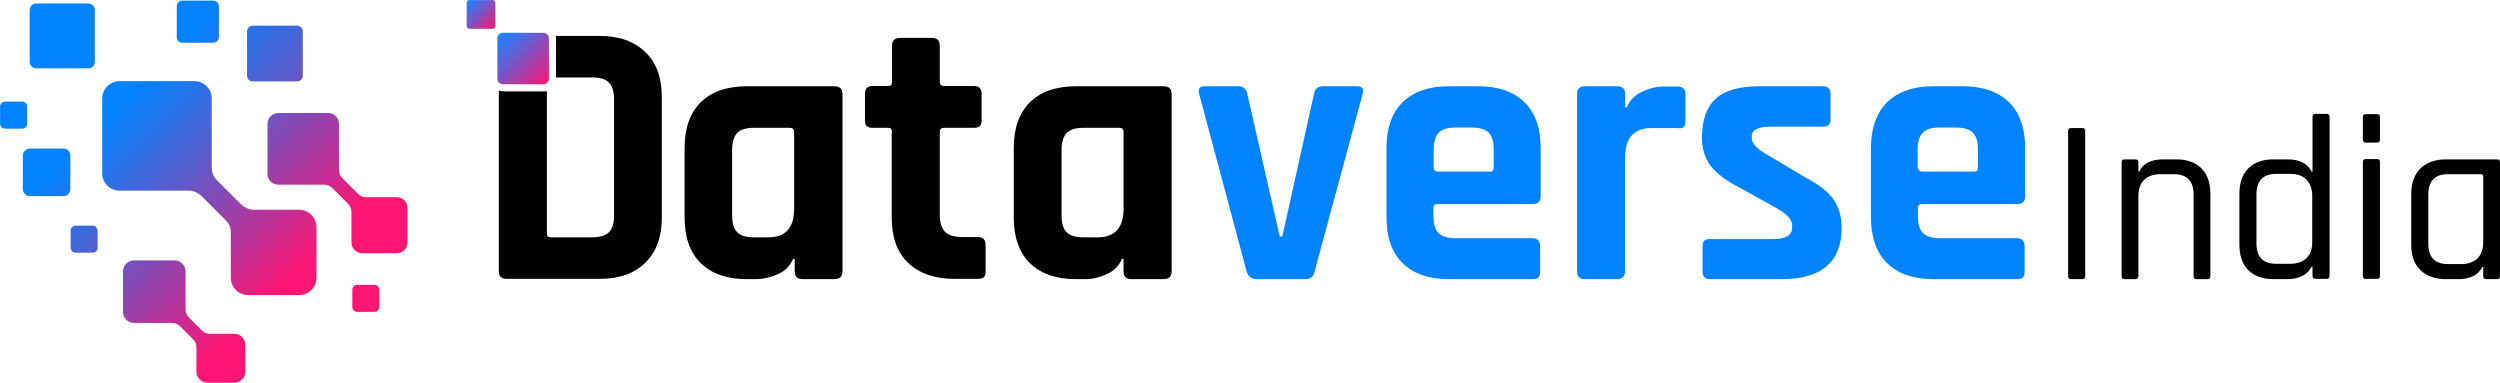 <svg version="1.1" id="Layer_1" xmlns="http://www.w3.org/2000/svg" xmlns:xlink="http://www.w3.org/1999/xlink" x="0px" y="0px" enable-background="new 0 0 1000 1000" xml:space="preserve" viewBox="55.27 435.68 878.73 134.55">
<g>
	<g>
		<g>
			
				<linearGradient id="SVGID_1_" gradientUnits="userSpaceOnUse" x1="80.466" y1="876.034" x2="192.75" y2="763.75" gradientTransform="matrix(1.111 0 0 -1.111 -3.051758e-005 1388.889)">
				<stop offset="0.25" style="stop-color:#0083FF"/>
				<stop offset="0.311" style="stop-color:#1879F2"/>
				<stop offset="0.44" style="stop-color:#565ECF"/>
				<stop offset="0.625" style="stop-color:#B83399"/>
				<stop offset="0.75" style="stop-color:#FF1572"/>
			</linearGradient>
			<path fill="url(#SVGID_1_)" d="M170.7,475.4h-17.6c-2.1,0-3.8,1.7-3.8,3.8v17.6c0,2.1,1.7,3.8,3.8,3.8h16.2c1,0,1.9,0.4,2.7,1.1     l5.7,5.7c0.7,0.7,1.1,1.7,1.1,2.7v10.8c0,2.1,1.7,3.8,3.8,3.8h12.1c2.1,0,3.8-1.7,3.8-3.8v-12.1c0-2.1-1.7-3.8-3.8-3.8h-10.8     c-1,0-1.9-0.4-2.7-1.1l-5.7-5.7c-0.7-0.7-1.1-1.7-1.1-2.7v-16.2C174.4,477.1,172.8,475.4,170.7,475.4z"/>
			
				<linearGradient id="SVGID_2_" gradientUnits="userSpaceOnUse" x1="34.316" y1="829.884" x2="146.601" y2="717.6" gradientTransform="matrix(1.111 0 0 -1.111 -3.051758e-005 1388.889)">
				<stop offset="0.25" style="stop-color:#0083FF"/>
				<stop offset="0.311" style="stop-color:#1879F2"/>
				<stop offset="0.44" style="stop-color:#565ECF"/>
				<stop offset="0.625" style="stop-color:#B83399"/>
				<stop offset="0.75" style="stop-color:#FF1572"/>
			</linearGradient>
			<path fill="url(#SVGID_2_)" d="M126.3,551.9l-4.7-4.7c-0.7-0.7-1.1-1.7-1.1-2.7v-13.4c0-2.1-1.7-3.9-3.9-3.9h-14.2     c-2.1,0-3.9,1.7-3.9,3.9v14.2c0,2.1,1.7,3.9,3.9,3.9h13.4c1,0,2,0.4,2.7,1.1l4.7,4.7c0.7,0.7,1.1,1.7,1.1,2.7v8.6     c0,2.1,1.7,3.9,3.9,3.9h9.4c2.1,0,3.9-1.7,3.9-3.9v-9.4c0-2.1-1.7-3.9-3.9-3.9h-8.6C128.1,553,127.1,552.7,126.3,551.9z"/>
			<g>
				
					<linearGradient id="SVGID_3_" gradientUnits="userSpaceOnUse" x1="59.366" y1="854.934" x2="171.65" y2="742.649" gradientTransform="matrix(1.111 0 0 -1.111 -3.051758e-005 1388.889)">
					<stop offset="0.25" style="stop-color:#0083FF"/>
					<stop offset="0.311" style="stop-color:#1879F2"/>
					<stop offset="0.44" style="stop-color:#565ECF"/>
					<stop offset="0.625" style="stop-color:#B83399"/>
					<stop offset="0.75" style="stop-color:#FF1572"/>
				</linearGradient>
				<path fill="url(#SVGID_3_)" d="M136.4,517.3v16c0,3.3,2.7,6.1,6.1,6.1h17.9c3.3,0,6.1-2.7,6.1-6.1v-17.8c0-3.3-2.7-6.1-6.1-6.1      h-16c-1.6,0-3.1-0.7-4.3-1.8l-8.6-8.6c-1.1-1.1-1.8-2.7-1.8-4.3v-24.4c0-3.3-2.7-6.1-6.1-6.1H97.3c-3.3,0-6.1,2.7-6.1,6.1v26.3      c0,3.3,2.7,6.1,6.1,6.1h24.4c1.6,0,3.1,0.7,4.3,1.8l8.6,8.6C135.8,514.2,136.4,515.8,136.4,517.3z"/>
			</g>
			<g>
				
					<linearGradient id="SVGID_4_" gradientUnits="userSpaceOnUse" x1="91.016" y1="886.584" x2="203.3" y2="774.3" gradientTransform="matrix(1.111 0 0 -1.111 -3.051758e-005 1388.889)">
					<stop offset="0.25" style="stop-color:#0083FF"/>
					<stop offset="0.311" style="stop-color:#1879F2"/>
					<stop offset="0.44" style="stop-color:#565ECF"/>
					<stop offset="0.625" style="stop-color:#B83399"/>
					<stop offset="0.75" style="stop-color:#FF1572"/>
				</linearGradient>
				<path fill="url(#SVGID_4_)" d="M161.7,462.3v-15.6c0-1.1-0.9-2-2-2h-15.6c-1.1,0-2,0.9-2,2v15.6c0,1.1,0.9,2,2,2h15.6      C160.8,464.3,161.7,463.4,161.7,462.3z"/>
			</g>
			
				<linearGradient id="SVGID_5_" gradientUnits="userSpaceOnUse" x1="60.166" y1="855.734" x2="172.451" y2="743.449" gradientTransform="matrix(1.111 0 0 -1.111 -3.051758e-005 1388.889)">
				<stop offset="0.25" style="stop-color:#0083FF"/>
				<stop offset="0.311" style="stop-color:#1879F2"/>
				<stop offset="0.44" style="stop-color:#565ECF"/>
				<stop offset="0.625" style="stop-color:#B83399"/>
				<stop offset="0.75" style="stop-color:#FF1572"/>
			</linearGradient>
			<path fill="url(#SVGID_5_)" d="M88.6,457.4v-18.2c0-1.2-1-2.3-2.3-2.3H68c-1.2,0-2.3,1-2.3,2.3v18.2c0,1.2,1,2.3,2.3,2.3h18.2     C87.4,459.8,88.6,458.8,88.6,457.4z"/>
			
				<linearGradient id="SVGID_6_" gradientUnits="userSpaceOnUse" x1="83.916" y1="879.484" x2="196.201" y2="767.199" gradientTransform="matrix(1.111 0 0 -1.111 -3.051758e-005 1388.889)">
				<stop offset="0.25" style="stop-color:#0083FF"/>
				<stop offset="0.311" style="stop-color:#1879F2"/>
				<stop offset="0.44" style="stop-color:#565ECF"/>
				<stop offset="0.625" style="stop-color:#B83399"/>
				<stop offset="0.75" style="stop-color:#FF1572"/>
			</linearGradient>
			<path fill="url(#SVGID_6_)" d="M132.2,448.8v-11c0-1-0.9-1.9-1.9-1.9h-11c-1,0-1.9,0.9-1.9,1.9v11c0,1,0.9,1.9,1.9,1.9h11     C131.3,450.7,132.2,449.8,132.2,448.8z"/>
			
				<linearGradient id="SVGID_7_" gradientUnits="userSpaceOnUse" x1="39.966" y1="835.534" x2="152.25" y2="723.25" gradientTransform="matrix(1.111 0 0 -1.111 -3.051758e-005 1388.889)">
				<stop offset="0.25" style="stop-color:#0083FF"/>
				<stop offset="0.311" style="stop-color:#1879F2"/>
				<stop offset="0.44" style="stop-color:#565ECF"/>
				<stop offset="0.625" style="stop-color:#B83399"/>
				<stop offset="0.75" style="stop-color:#FF1572"/>
			</linearGradient>
			<path fill="url(#SVGID_7_)" d="M55.3,473.1v6.1c0,0.9,0.8,1.7,1.7,1.7h6.1c0.9,0,1.7-0.8,1.7-1.7v-6.1c0-0.9-0.8-1.7-1.7-1.7H57     C56.1,471.4,55.3,472.2,55.3,473.1z"/>
			<g>
				
					<linearGradient id="SVGID_8_" gradientUnits="userSpaceOnUse" x1="66.725" y1="862.294" x2="179.01" y2="750.009" gradientTransform="matrix(1.111 0 0 -1.111 -3.051758e-005 1388.889)">
					<stop offset="0.25" style="stop-color:#0083FF"/>
					<stop offset="0.311" style="stop-color:#1879F2"/>
					<stop offset="0.44" style="stop-color:#565ECF"/>
					<stop offset="0.625" style="stop-color:#B83399"/>
					<stop offset="0.75" style="stop-color:#FF1572"/>
				</linearGradient>
				<path fill="url(#SVGID_8_)" d="M186.9,535.8h-6.1c-0.9,0-1.7,0.8-1.7,1.7v6.1c0,0.9,0.8,1.7,1.7,1.7h6.1c0.9,0,1.7-0.8,1.7-1.7      v-6.1C188.6,536.6,187.9,535.8,186.9,535.8z"/>
			</g>
			
				<linearGradient id="SVGID_9_" gradientUnits="userSpaceOnUse" x1="31.516" y1="827.084" x2="143.8" y2="714.799" gradientTransform="matrix(1.111 0 0 -1.111 -3.051758e-005 1388.889)">
				<stop offset="0.25" style="stop-color:#0083FF"/>
				<stop offset="0.311" style="stop-color:#1879F2"/>
				<stop offset="0.44" style="stop-color:#565ECF"/>
				<stop offset="0.625" style="stop-color:#B83399"/>
				<stop offset="0.75" style="stop-color:#FF1572"/>
			</linearGradient>
			<path fill="url(#SVGID_9_)" d="M87.9,515h-6.1c-0.9,0-1.7,0.8-1.7,1.7v6.1c0,0.9,0.8,1.7,1.7,1.7h6.1c0.9,0,1.7-0.8,1.7-1.7v-6.1     C89.4,515.7,88.8,515,87.9,515z"/>
			<g>
				
					<linearGradient id="SVGID_10_" gradientUnits="userSpaceOnUse" x1="36.166" y1="831.734" x2="148.451" y2="719.449" gradientTransform="matrix(1.111 0 0 -1.111 -3.051758e-005 1388.889)">
					<stop offset="0.25" style="stop-color:#0083FF"/>
					<stop offset="0.311" style="stop-color:#1879F2"/>
					<stop offset="0.44" style="stop-color:#565ECF"/>
					<stop offset="0.625" style="stop-color:#B83399"/>
					<stop offset="0.75" style="stop-color:#FF1572"/>
				</linearGradient>
				<path fill="url(#SVGID_10_)" d="M63.3,490.3v11.9c0,1.3,1.1,2.4,2.4,2.4h11.9c1.3,0,2.4-1.1,2.4-2.4v-11.9      c0-1.3-1.1-2.4-2.4-2.4H65.8C64.4,488,63.3,489,63.3,490.3z"/>
			</g>
		</g>
	</g>
	<g>
		<g>
			<g>
				<g>
					<path d="M788.2,481.8v50.9c0,0.8-0.3,1.1-1.1,1.1h-3.8c-0.8,0-1.1-0.3-1.1-1.1v-50.9c0-0.8,0.3-1.1,1.1-1.1h3.7       C787.9,480.6,788.2,481,788.2,481.8z"/>
					<path d="M805.8,533.8h-3.7c-0.8,0-1.1-0.3-1.1-1.1v-39.9c0-0.8,0.3-1.1,1.1-1.1h3.7c0.8,0,1.1,0.3,1.1,1.1v3.2h0.3       c1.3-2.9,4.2-4.3,8.4-4.3h4.7c3.8,0,6.7,1.1,8.8,3.2s3.1,5.1,3.1,9v28.8c0,0.8-0.3,1.1-1.1,1.1h-3.7c-0.8,0-1.1-0.3-1.1-1.1       v-28.6c0-4.8-2.3-7.2-7-7.2h-4.7c-2.4,0-4.3,0.7-5.7,2c-1.3,1.3-2,3.2-2,5.7v28.1C806.9,533.3,806.6,533.8,805.8,533.8z"/>
					<path d="M859.2,533.8h-4.9c-3.8,0-6.7-1.1-8.8-3.2c-2.1-2.1-3.1-5.1-3.1-9v-17.7c0-3.9,1-6.9,3.1-9c2.1-2.1,5-3.2,8.8-3.2h4.9       c4.3,0,7.1,1.4,8.6,4.3h0.3v-19.2c0-0.8,0.3-1.1,1.1-1.1h3.8c0.7,0,1.1,0.3,1.1,1.1v55.8c0,0.8-0.3,1.1-1.1,1.1h-3.8       c-0.7,0-1.1-0.3-1.1-1.1v-3.2h-0.3C866.3,532.3,863.4,533.8,859.2,533.8z M868,520.9v-16.4c0-2.4-0.7-4.3-2-5.7       c-1.3-1.3-3.2-2-5.7-2h-5c-4.6,0-6.9,2.4-6.9,7.2v17.2c0,4.8,2.3,7.2,6.9,7.2h5c2.4,0,4.3-0.7,5.7-2       C867.3,525.1,868,523.2,868,520.9z"/>
					<path d="M885.8,484.7v-7.8c0-0.8,0.3-1.1,1.1-1.1h3.8c0.8,0,1.1,0.3,1.1,1.1v7.8c0,0.8-0.3,1.1-1.1,1.1h-3.8       C886.1,485.8,885.8,485.4,885.8,484.7z M885.8,532.6v-39.9c0-0.8,0.3-1.1,1.1-1.1h3.8c0.8,0,1.1,0.3,1.1,1.1v39.9       c0,0.8-0.3,1.1-1.1,1.1H887C886.2,533.8,885.8,533.3,885.8,532.6z"/>
					<path d="M919.3,533.8H915c-3.8,0-6.8-1.1-9-3.2c-2.2-2.1-3.2-5.1-3.2-9v-17.7c0-3.9,1.1-6.9,3.2-9c2.2-2.1,5.2-3.2,9-3.2h17.9       c0.8,0,1.1,0.3,1.1,1.1v39.9c0,0.8-0.3,1.1-1.1,1.1h-3.7c-0.8,0-1.1-0.3-1.1-1.1v-3.2h-0.3       C926.4,532.3,923.6,533.8,919.3,533.8z M928.1,520.9v-23.2c0-0.4-0.2-0.8-0.8-0.8h-11.6c-4.6,0-6.9,2.4-6.9,7.2v17.2       c0,4.8,2.3,7.2,6.9,7.2h4.7c2.4,0,4.3-0.7,5.7-2C927.4,525.2,928.1,523.2,928.1,520.9z"/>
				</g>
			</g>
		</g>
		<g>
			<path d="M320.9,533.8h-3.1c-7,0-12.4-1.9-16.2-5.6s-5.7-9.1-5.7-16.1v-24.4c0-7,1.9-12.3,5.7-16.1c3.8-3.7,9.2-5.6,16.2-5.6h30.7     c2,0,2.9,0.9,2.9,2.8V531c0,1.9-1,2.8-2.9,2.8h-11.1c-1.9,0-2.8-0.9-2.8-2.8v-4.3H334c-1,2.4-2.7,4.2-5.2,5.3     C326.3,533.1,323.7,533.8,320.9,533.8z M334.4,509v-27c0-1-0.6-1.4-1.6-1.4h-12.4c-2.9,0-4.8,0.6-6,1.8c-1.1,1.2-1.8,3.2-1.8,6     v22.9c0,2.9,0.6,4.9,1.8,6c1.1,1.2,3.1,1.8,6,1.8h4.9C331.4,519.1,334.4,515.8,334.4,509z"/>
			<path d="M367.4,480.6h-5.3c-1.1,0-1.8-0.2-2.2-0.6c-0.4-0.3-0.6-1.1-0.6-2.1v-9.2c0-1.9,0.9-2.8,2.8-2.8h5.3c1,0,1.4-0.4,1.4-1.4     v-12.7c0-1.9,1-2.8,2.9-2.8h11.1c1.9,0,2.8,0.9,2.8,2.8v12.7c0,1,0.6,1.4,1.6,1.4h10.3c1.9,0,2.8,0.9,2.8,2.8v9.2     c0,1-0.2,1.7-0.6,2.1c-0.4,0.4-1.1,0.6-2.2,0.6h-10.3c-1.1,0-1.6,0.4-1.6,1.4v29.3c0,2.8,0.7,4.7,1.9,5.9s3.2,1.8,6.1,1.8h5.3     c1.9,0,2.8,0.9,2.8,2.8v9.2c0,1-0.2,1.7-0.6,2.1c-0.3,0.4-1.1,0.6-2.2,0.6h-8.1c-7,0-12.4-1.9-16.3-5.6c-3.9-3.7-5.8-9-5.8-16     V482C368.9,481.1,368.4,480.6,367.4,480.6z"/>
			<path d="M436.7,533.8h-3.2c-7,0-12.4-1.9-16.2-5.6s-5.7-9.1-5.7-16.1v-24.4c0-7,1.9-12.3,5.7-16.1c3.8-3.7,9.2-5.6,16.2-5.6h30.7     c2,0,2.9,0.9,2.9,2.8V531c0,1.9-1,2.8-2.9,2.8H453c-1.9,0-2.8-0.9-2.8-2.8v-4.3h-0.6c-1,2.4-2.7,4.2-5.2,5.3     C442,533.1,439.4,533.8,436.7,533.8z M450.2,509v-27c0-1-0.6-1.4-1.6-1.4h-12.4c-2.9,0-4.8,0.6-6,1.8c-1.1,1.2-1.8,3.2-1.8,6     v22.9c0,2.9,0.6,4.9,1.8,6c1.1,1.2,3.1,1.8,6,1.8h4.9C447.1,519.1,450.2,515.8,450.2,509z"/>
			<path fill="#0083FF" d="M478.8,466h11.7c1.8,0,2.9,0.9,3.2,2.8l11.4,50h0.9l11.1-50c0.3-1.9,1.4-2.8,3.3-2.8h11.8     c1.9,0,2.6,0.9,2,2.8l-16.8,62.1c-0.3,2-1.6,2.9-3.6,2.9H497c-1.9,0-3.1-1-3.6-2.9l-16.6-62.1C476.2,466.9,476.9,466,478.8,466z"/>
			<path fill="#0083FF" d="M593.9,533.8h-29.4c-7,0-12.4-1.9-16.2-5.6s-5.7-9.1-5.7-16.1v-24.4c0-7,1.9-12.3,5.7-16.1     c3.8-3.7,9.2-5.6,16.2-5.6h10.4c7,0,12.4,1.9,16.2,5.6c3.8,3.7,5.7,9.1,5.7,16.1v16.9c0,1.9-0.9,2.8-2.8,2.8h-33.3     c-1.1,0-1.6,0.4-1.6,1.4v2.9c0,2.8,0.6,4.7,1.8,5.9s3.2,1.8,6,1.8h26.9c1.9,0,2.8,1,2.8,2.9v8.8c0,1-0.2,1.7-0.6,2.1     C595.7,533.6,594.9,533.8,593.9,533.8z M560.8,496h18.1c1,0,1.4-0.4,1.4-1.4v-6.3c0-2.9-0.6-4.8-1.8-6c-1.1-1.1-3.1-1.8-6-1.8     H567c-2.9,0-4.8,0.6-6,1.8c-1.1,1.1-1.8,3.1-1.8,6v6.3C559.3,495.6,559.8,496,560.8,496z"/>
			<path fill="#0083FF" d="M623.7,533.8h-11.3c-1.9,0-2.8-0.9-2.8-2.8v-62.2c0-1.9,0.9-2.8,2.8-2.8h11.3c1.9,0,2.8,0.9,2.8,2.8v4.6     h0.6c1-2.4,2.7-4.2,5.2-5.4c2.4-1.2,5.1-1.9,7.9-1.9h4.8c1.8,0,2.7,0.9,2.7,2.8v9.2c0,1.1-0.2,1.8-0.6,2.2     c-0.4,0.4-1.1,0.6-2.1,0.4h-9.3c-6.1,0-9.2,3.4-9.2,10.3v40C626.4,532.8,625.4,533.8,623.7,533.8z"/>
			<path fill="#0083FF" d="M681.6,533.8h-25.2c-1.8,0-2.7-0.9-2.7-2.8v-8.6c0-1,0.2-1.7,0.6-2.1c0.3-0.4,1.1-0.6,2.1-0.6h22.2     c4.3,0,6.6-1.3,6.6-4v-0.7c0-2.1-1.8-4.1-5.4-6.1l-13.1-7.3c-4.6-2.3-7.9-4.8-10-7.4c-2.1-2.7-3.2-6.1-3.2-10.2     c0-6.2,1.7-10.8,4.9-13.7c3.2-2.9,8.4-4.3,15.4-4.3h22.2c1.8,0,2.7,0.9,2.7,2.8v8.7c0,1-0.2,1.7-0.6,2.1     c-0.3,0.4-1.1,0.6-2.1,0.6h-18.4c-4.3,0-6.6,1.1-6.6,3.3v0.7c0,2,1.9,3.9,5.7,6l13.4,8c4.6,2.4,7.9,5,9.7,7.7     c1.9,2.7,2.8,6,2.8,10.3C702.4,527.8,695.4,533.8,681.6,533.8z"/>
			<path fill="#0083FF" d="M764.1,533.8h-29.3c-7,0-12.4-1.9-16.2-5.6c-3.8-3.7-5.7-9.1-5.7-16.1v-24.4c0-7,1.9-12.3,5.7-16.1     c3.8-3.7,9.2-5.6,16.2-5.6h10.4c7,0,12.4,1.9,16.2,5.6c3.8,3.7,5.7,9.1,5.7,16.1v16.9c0,1.9-0.9,2.8-2.8,2.8H731     c-1.1,0-1.6,0.4-1.6,1.4v2.9c0,2.8,0.6,4.7,1.8,5.9c1.2,1.2,3.2,1.8,6,1.8h26.9c1.9,0,2.8,1,2.8,2.9v8.8c0,1-0.2,1.7-0.6,2.1     C765.9,533.6,765.1,533.8,764.1,533.8z M731,496h18.1c1,0,1.4-0.4,1.4-1.4v-6.3c0-2.9-0.6-4.8-1.8-6c-1.1-1.1-3.1-1.8-6-1.8h-5.6     c-2.9,0-4.8,0.6-6,1.8c-1.1,1.1-1.8,3.1-1.8,6v6.3C729.6,495.6,730,496,731,496z"/>
		</g>
		<g>
			<g>
				<path d="M282.1,454c-3.9-3.8-9.2-5.7-16.1-5.7h-15.4c0.1,0.3,0.1,0.7,0.1,1v13.6h12.6c2.9,0,4.9,0.6,6,1.8      c1.2,1.2,1.8,3.2,1.8,6v40.6c0,2.9-0.6,4.9-1.8,6c-1.2,1.2-3.2,1.8-6,1.8h-14.4c-1,0-1.4-0.4-1.4-1.4v-50      c-0.3,0.1-0.8,0.1-1.1,0.1h-14c-0.7,0-1.2-0.1-1.8-0.3v63.4c0,1.9,0.9,2.8,2.8,2.8H266c6.9,0,12.3-1.9,16.1-5.7      c3.9-3.8,5.8-9.1,5.8-16V470C287.9,463,286,457.7,282.1,454z"/>
			</g>
		</g>
		
			<linearGradient id="SVGID_11_" gradientUnits="userSpaceOnUse" x1="197.597" y1="857.703" x2="206.26" y2="849.04" gradientTransform="matrix(1.111 0 0 -1.111 -3.051758e-005 1388.889)">
			<stop offset="0" style="stop-color:#1B83FF"/>
			<stop offset="0.135" style="stop-color:#3377F0"/>
			<stop offset="0.419" style="stop-color:#7159CA"/>
			<stop offset="0.827" style="stop-color:#D32A8D"/>
			<stop offset="1" style="stop-color:#FF1572"/>
		</linearGradient>
		<path fill="url(#SVGID_11_)" d="M229.4,444.8v-8.1c0-0.6-0.4-1-1-1h-8.1c-0.6,0-1,0.4-1,1v8.1c0,0.6,0.4,1,1,1h8.1    C229,445.8,229.4,445.3,229.4,444.8z"/>
		
			<linearGradient id="SVGID_12_" gradientUnits="userSpaceOnUse" x1="207.602" y1="846.979" x2="222.931" y2="831.65" gradientTransform="matrix(1.111 0 0 -1.111 -3.051758e-005 1388.889)">
			<stop offset="0" style="stop-color:#1B83FF"/>
			<stop offset="0.135" style="stop-color:#3377F0"/>
			<stop offset="0.419" style="stop-color:#7159CA"/>
			<stop offset="0.827" style="stop-color:#D32A8D"/>
			<stop offset="1" style="stop-color:#FF1572"/>
		</linearGradient>
		<path fill="url(#SVGID_12_)" d="M246.3,447.2H232c-1.1,0-1.9,0.9-1.9,1.9v14.3c0,1.1,0.9,1.9,1.9,1.9h14.3c1.1,0,1.9-0.9,1.9-1.9    v-14.3C248.2,448.1,247.3,447.2,246.3,447.2z"/>
	</g>
</g>
</svg>